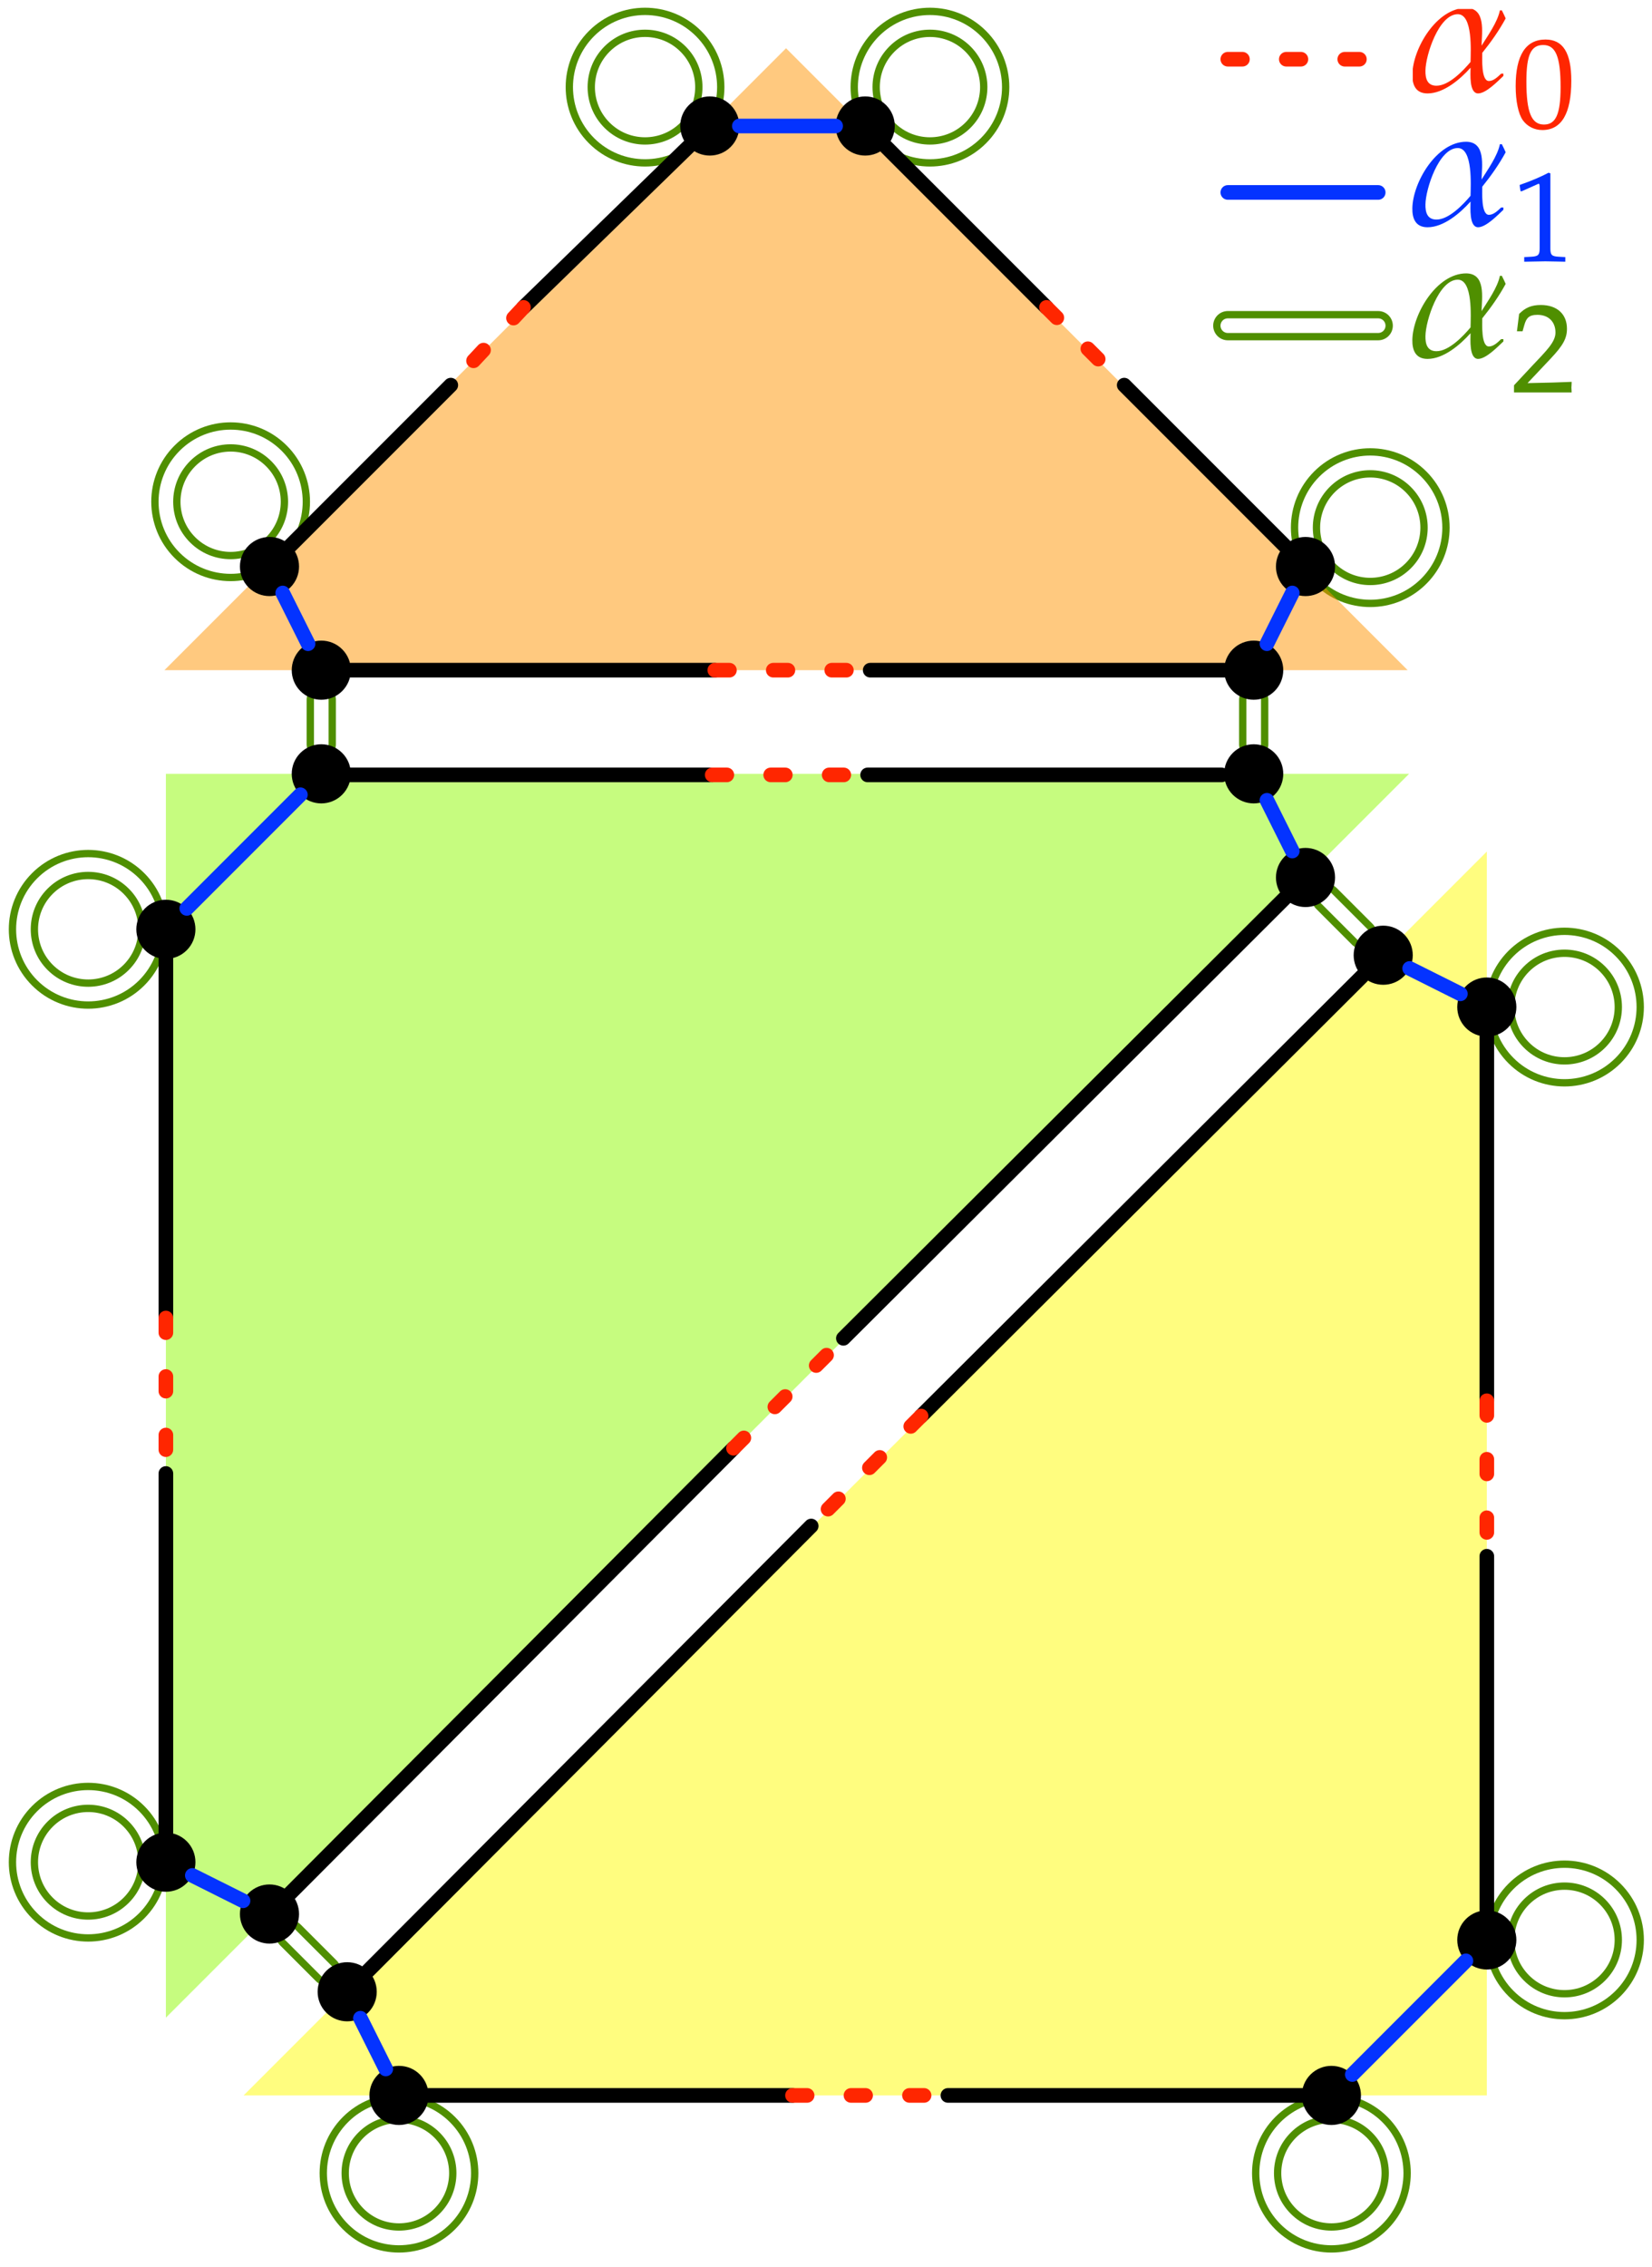 <?xml version="1.0" standalone="no"?>
<!DOCTYPE svg PUBLIC "-//W3C//DTD SVG 1.1//EN" "http://www.w3.org/Graphics/SVG/1.1/DTD/svg11.dtd">
<svg width="100%" height="100%" viewBox="0 0 226 310" version="1.1" xmlns="http://www.w3.org/2000/svg" xmlns:xlink="http://www.w3.org/1999/xlink" xml:space="preserve" style="fill-rule:evenodd;clip-rule:evenodd;stroke-linecap:round;stroke-linejoin:round;stroke-miterlimit:10;">
    <rect x="-34" y="-206" width="1677" height="1566" style="fill:white;fill-rule:nonzero;"/>
    <path d="M193.72,65.886C197.18,69.345 197.18,74.954 193.72,78.413C190.261,81.873 184.652,81.873 181.193,78.413C177.734,74.954 177.734,69.345 181.193,65.886C184.652,62.426 190.261,62.426 193.72,65.886" style="fill:none;stroke-width:4px;stroke:rgb(79,143,0);"/>
    <path d="M193.72,65.886C197.18,69.345 197.18,74.954 193.72,78.413C190.261,81.873 184.652,81.873 181.193,78.413C177.734,74.954 177.734,69.345 181.193,65.886C184.652,62.426 190.261,62.426 193.72,65.886" style="fill:none;stroke-width:2px;stroke:white;"/>
    <path d="M133.484,5.65C136.944,9.109 136.944,14.718 133.484,18.177C130.025,21.637 124.416,21.637 120.957,18.177C117.497,14.718 117.497,9.109 120.957,5.65C124.416,2.19 130.025,2.19 133.484,5.65" style="fill:none;stroke-width:4px;stroke:rgb(79,143,0);"/>
    <path d="M133.484,5.65C136.944,9.109 136.944,14.718 133.484,18.177C130.025,21.637 124.416,21.637 120.957,18.177C117.497,14.718 117.497,9.109 120.957,5.65C124.416,2.19 130.025,2.19 133.484,5.65" style="fill:none;stroke-width:2px;stroke:white;"/>
    <path d="M94.508,5.65C97.967,9.109 97.967,14.718 94.508,18.177C91.049,21.637 85.44,21.637 81.98,18.177C78.521,14.718 78.521,9.109 81.98,5.65C85.44,2.19 91.049,2.19 94.508,5.65" style="fill:none;stroke-width:4px;stroke:rgb(79,143,0);"/>
    <path d="M94.508,5.65C97.967,9.109 97.967,14.718 94.508,18.177C91.049,21.637 85.44,21.637 81.98,18.177C78.521,14.718 78.521,9.109 81.98,5.65C85.44,2.19 91.049,2.19 94.508,5.65" style="fill:none;stroke-width:2px;stroke:white;"/>
    <path d="M37.815,62.343C41.274,65.802 41.274,71.411 37.815,74.87C34.356,78.329 28.747,78.329 25.287,74.87C21.828,71.411 21.828,65.802 25.287,62.343C28.747,58.883 34.356,58.883 37.815,62.343" style="fill:none;stroke-width:4px;stroke:rgb(79,143,0);"/>
    <path d="M37.815,62.343C41.274,65.802 41.274,71.411 37.815,74.87C34.356,78.329 28.747,78.329 25.287,74.87C21.828,71.411 21.828,65.802 25.287,62.343C28.747,58.883 34.356,58.883 37.815,62.343" style="fill:none;stroke-width:2px;stroke:white;"/>
    <path d="M220.295,131.437C223.755,134.896 223.755,140.505 220.295,143.965C216.836,147.424 211.227,147.424 207.768,143.965C204.308,140.505 204.308,134.896 207.768,131.437C211.227,127.978 216.836,127.978 220.295,131.437" style="fill:none;stroke-width:4px;stroke:rgb(79,143,0);"/>
    <path d="M220.295,131.437C223.755,134.896 223.755,140.505 220.295,143.965C216.836,147.424 211.227,147.424 207.768,143.965C204.308,140.505 204.308,134.896 207.768,131.437C211.227,127.978 216.836,127.978 220.295,131.437" style="fill:none;stroke-width:2px;stroke:white;"/>
    <path d="M220.295,258.996C223.755,262.455 223.755,268.064 220.295,271.523C216.836,274.983 211.227,274.983 207.768,271.523C204.308,268.064 204.308,262.455 207.768,258.996C211.227,255.537 216.836,255.537 220.295,258.996" style="fill:none;stroke-width:4px;stroke:rgb(79,143,0);"/>
    <path d="M220.295,258.996C223.755,262.455 223.755,268.064 220.295,271.523C216.836,274.983 211.227,274.983 207.768,271.523C204.308,268.064 204.308,262.455 207.768,258.996C211.227,255.537 216.836,255.537 220.295,258.996" style="fill:none;stroke-width:2px;stroke:white;"/>
    <path d="M188.406,290.886C191.865,294.345 191.865,299.954 188.406,303.413C184.946,306.873 179.337,306.873 175.878,303.413C172.419,299.954 172.419,294.345 175.878,290.886C179.337,287.426 184.946,287.426 188.406,290.886" style="fill:none;stroke-width:4px;stroke:rgb(79,143,0);"/>
    <path d="M188.406,290.886C191.865,294.345 191.865,299.954 188.406,303.413C184.946,306.873 179.337,306.873 175.878,303.413C172.419,299.954 172.419,294.345 175.878,290.886C179.337,287.426 184.946,287.426 188.406,290.886" style="fill:none;stroke-width:2px;stroke:white;"/>
    <path d="M60.846,290.886C64.306,294.345 64.306,299.954 60.846,303.413C57.387,306.873 51.778,306.873 48.319,303.413C44.86,299.954 44.86,294.345 48.319,290.886C51.778,287.426 57.387,287.426 60.846,290.886" style="fill:none;stroke-width:4px;stroke:rgb(79,143,0);"/>
    <path d="M60.846,290.886C64.306,294.345 64.306,299.954 60.846,303.413C57.387,306.873 51.778,306.873 48.319,303.413C44.86,299.954 44.86,294.345 48.319,290.886C51.778,287.426 57.387,287.426 60.846,290.886" style="fill:none;stroke-width:2px;stroke:white;"/>
    <path d="M18.327,248.366C21.786,251.826 21.786,257.434 18.327,260.894C14.867,264.353 9.259,264.353 5.799,260.894C2.34,257.434 2.34,251.826 5.799,248.366C9.259,244.907 14.867,244.907 18.327,248.366" style="fill:none;stroke-width:4px;stroke:rgb(79,143,0);"/>
    <path d="M18.327,248.366C21.786,251.826 21.786,257.434 18.327,260.894C14.867,264.353 9.259,264.353 5.799,260.894C2.34,257.434 2.34,251.826 5.799,248.366C9.259,244.907 14.867,244.907 18.327,248.366" style="fill:none;stroke-width:2px;stroke:white;"/>
    <path d="M18.327,120.807C21.786,124.266 21.786,129.875 18.327,133.335C14.867,136.794 9.259,136.794 5.799,133.335C2.34,129.875 2.34,124.266 5.799,120.807C9.259,117.348 14.867,117.348 18.327,120.807" style="fill:none;stroke-width:4px;stroke:rgb(79,143,0);"/>
    <path d="M18.327,120.807C21.786,124.266 21.786,129.875 18.327,133.335C14.867,136.794 9.259,136.794 5.799,133.335C2.34,129.875 2.34,124.266 5.799,120.807C9.259,117.348 14.867,117.348 18.327,120.807" style="fill:none;stroke-width:2px;stroke:white;"/>
    <path d="M43.953,95.681L43.953,101.768" style="fill:none;stroke-width:4px;stroke:rgb(79,143,0);"/>
    <path d="M43.953,95.681L43.953,101.768" style="fill:none;stroke-width:2px;stroke:white;"/>
    <path d="M171.512,95.681L171.512,101.768" style="fill:none;stroke-width:4px;stroke:rgb(79,143,0);"/>
    <path d="M171.512,95.681L171.512,101.768" style="fill:none;stroke-width:2px;stroke:white;"/>
    <path d="M181.458,122.843L186.369,127.755" style="fill:none;stroke-width:4px;stroke:rgb(79,143,0);"/>
    <path d="M181.458,122.843L186.369,127.755" style="fill:none;stroke-width:2px;stroke:white;"/>
    <path d="M39.725,264.576L44.637,269.488" style="fill:none;stroke-width:4px;stroke:rgb(79,143,0);"/>
    <path d="M39.725,264.576L44.637,269.488" style="fill:none;stroke-width:2px;stroke:white;"/>
    <path d="M33.323,286.52L203.401,286.52L203.402,116.441L33.323,286.52Z" style="fill:rgb(255,251,0);fill-opacity:0.502;fill-rule:nonzero;"/>
    <path d="M192.771,105.811L22.693,105.811L22.693,275.89L192.771,105.811Z" style="fill:rgb(142,250,0);fill-opacity:0.502;fill-rule:nonzero;"/>
    <path d="M107.534,6.599L22.494,91.638L192.573,91.638L107.534,6.599Z" style="fill:rgb(255,147,0);fill-opacity:0.502;fill-rule:nonzero;"/>
    <path d="M174.017,94.143C172.634,95.527 170.39,95.527 169.006,94.143C167.623,92.76 167.623,90.516 169.006,89.132C170.39,87.749 172.634,87.749 174.017,89.132C175.401,90.516 175.401,92.76 174.017,94.143" style="fill:black;fill-rule:nonzero;stroke-width:1px;stroke:black;"/>
    <path d="M174.017,108.317C172.634,109.7 170.39,109.7 169.006,108.317C167.623,106.933 167.623,104.689 169.006,103.306C170.39,101.922 172.634,101.922 174.017,103.306C175.401,104.689 175.401,106.933 174.017,108.317" style="fill:black;fill-rule:nonzero;stroke-width:1px;stroke:black;"/>
    <path d="M181.104,79.97C179.72,81.354 177.477,81.354 176.093,79.97C174.709,78.586 174.709,76.343 176.093,74.959C177.477,73.575 179.72,73.575 181.104,74.959C182.488,76.343 182.488,78.586 181.104,79.97" style="fill:black;fill-rule:nonzero;stroke-width:1px;stroke:black;"/>
    <path d="M181.104,122.49C179.72,123.874 177.477,123.874 176.093,122.49C174.709,121.106 174.709,118.863 176.093,117.479C177.477,116.095 179.72,116.095 181.104,117.479C182.488,118.863 182.488,121.106 181.104,122.49" style="fill:black;fill-rule:nonzero;stroke-width:1px;stroke:black;"/>
    <path d="M191.734,133.12C190.35,134.503 188.107,134.503 186.723,133.12C185.339,131.736 185.339,129.492 186.723,128.109C188.107,126.725 190.35,126.725 191.734,128.109C193.118,129.492 193.118,131.736 191.734,133.12" style="fill:black;fill-rule:nonzero;stroke-width:1px;stroke:black;"/>
    <path d="M205.907,140.206C204.523,141.59 202.28,141.59 200.896,140.206C199.512,138.823 199.512,136.579 200.896,135.195C202.28,133.812 204.523,133.812 205.907,135.195C207.291,136.579 207.291,138.823 205.907,140.206" style="fill:black;fill-rule:nonzero;stroke-width:1px;stroke:black;"/>
    <path d="M120.868,19.734C119.484,21.118 117.241,21.118 115.857,19.734C114.473,18.35 114.473,16.107 115.857,14.723C117.241,13.339 119.484,13.339 120.868,14.723C122.252,16.107 122.252,18.35 120.868,19.734" style="fill:black;fill-rule:nonzero;stroke-width:1px;stroke:black;"/>
    <path d="M99.608,19.734C98.224,21.118 95.981,21.118 94.597,19.734C93.213,18.35 93.213,16.107 94.597,14.723C95.981,13.339 98.224,13.339 99.608,14.723C100.992,16.107 100.992,18.35 99.608,19.734" style="fill:black;fill-rule:nonzero;stroke-width:1px;stroke:black;"/>
    <path d="M39.372,79.97C37.988,81.354 35.745,81.354 34.361,79.97C32.977,78.586 32.977,76.343 34.361,74.959C35.745,73.575 37.988,73.575 39.372,74.959C40.756,76.343 40.756,78.586 39.372,79.97" style="fill:black;fill-rule:nonzero;stroke-width:1px;stroke:black;"/>
    <path d="M46.458,94.143C45.075,95.527 42.831,95.527 41.448,94.143C40.064,92.76 40.064,90.516 41.448,89.132C42.831,87.749 45.075,87.749 46.458,89.132C47.842,90.516 47.842,92.76 46.458,94.143" style="fill:black;fill-rule:nonzero;stroke-width:1px;stroke:black;"/>
    <path d="M46.458,108.317C45.075,109.7 42.831,109.7 41.448,108.317C40.064,106.933 40.064,104.689 41.448,103.306C42.831,101.922 45.075,101.922 46.458,103.306C47.842,104.689 47.842,106.933 46.458,108.317" style="fill:black;fill-rule:nonzero;stroke-width:1px;stroke:black;"/>
    <path d="M25.198,129.576C23.815,130.96 21.571,130.96 20.187,129.576C18.804,128.193 18.804,125.949 20.187,124.565C21.571,123.182 23.815,123.182 25.198,124.565C26.582,125.949 26.582,128.193 25.198,129.576" style="fill:black;fill-rule:nonzero;stroke-width:1px;stroke:black;"/>
    <path d="M25.199,257.135C23.815,258.519 21.571,258.519 20.188,257.135C18.804,255.752 18.804,253.508 20.188,252.124C21.571,250.741 23.815,250.741 25.199,252.124C26.582,253.508 26.582,255.752 25.199,257.135" style="fill:black;fill-rule:nonzero;stroke-width:1px;stroke:black;"/>
    <path d="M39.372,264.222C37.988,265.606 35.745,265.606 34.361,264.222C32.977,262.838 32.977,260.595 34.361,259.211C35.745,257.827 37.988,257.827 39.372,259.211C40.756,260.595 40.756,262.838 39.372,264.222" style="fill:black;fill-rule:nonzero;stroke-width:1px;stroke:black;"/>
    <path d="M50.002,274.853C48.618,276.236 46.375,276.236 44.991,274.853C43.607,273.469 43.607,271.225 44.991,269.842C46.375,268.458 48.618,268.458 50.002,269.842C51.386,271.225 51.386,273.469 50.002,274.853" style="fill:black;fill-rule:nonzero;stroke-width:1px;stroke:black;"/>
    <path d="M57.088,289.026C55.705,290.41 53.461,290.41 52.077,289.026C50.694,287.643 50.694,285.399 52.077,284.015C53.461,282.632 55.705,282.632 57.088,284.015C58.472,285.399 58.472,287.643 57.088,289.026" style="fill:black;fill-rule:nonzero;stroke-width:1px;stroke:black;"/>
    <path d="M184.647,289.026C183.264,290.41 181.02,290.41 179.636,289.026C178.253,287.643 178.253,285.399 179.636,284.015C181.02,282.632 183.264,282.632 184.647,284.015C186.031,285.399 186.031,287.643 184.647,289.026" style="fill:black;fill-rule:nonzero;stroke-width:1px;stroke:black;"/>
    <path d="M205.907,267.766C204.523,269.15 202.28,269.15 200.896,267.766C199.513,266.383 199.513,264.139 200.896,262.755C202.28,261.372 204.523,261.372 205.907,262.755C207.291,264.139 207.291,266.383 205.907,267.766" style="fill:black;fill-rule:nonzero;stroke-width:1px;stroke:black;"/>
    <path d="M121.221,20.087L143.165,42.031" style="fill:none;stroke-width:2px;stroke:black;"/>
    <path d="M175.739,74.606L153.795,52.661" style="fill:none;stroke-width:2px;stroke:black;"/>
    <path d="M94.205,20.048L71.615,42.031" style="fill:none;stroke-width:2px;stroke:black;"/>
    <path d="M39.725,74.606L61.669,52.661" style="fill:none;stroke-width:2px;stroke:black;"/>
    <path d="M47.996,91.638L97.787,91.638" style="fill:none;stroke-width:2px;stroke:black;"/>
    <path d="M167.469,91.638L119.046,91.638" style="fill:none;stroke-width:2px;stroke:black;"/>
    <path d="M39.721,258.853L100.346,198.029" style="fill:none;stroke-width:2px;stroke:black;"/>
    <path d="M175.735,122.839L115.379,182.996" style="fill:none;stroke-width:2px;stroke:black;"/>
    <path d="M22.693,131.114L22.693,180.22" style="fill:none;stroke-width:2px;stroke:black;"/>
    <path d="M22.693,250.587L22.693,201.48" style="fill:none;stroke-width:2px;stroke:black;"/>
    <path d="M203.402,141.744L203.402,191.535" style="fill:none;stroke-width:2px;stroke:black;"/>
    <path d="M203.402,261.216L203.402,212.794" style="fill:none;stroke-width:2px;stroke:black;"/>
    <path d="M58.626,286.52L108.417,286.52" style="fill:none;stroke-width:2px;stroke:black;"/>
    <path d="M178.098,286.52L129.676,286.52" style="fill:none;stroke-width:2px;stroke:black;"/>
    <path d="M47.643,105.957L97.433,105.957" style="fill:none;stroke-width:2px;stroke:black;"/>
    <path d="M167.115,105.957L118.693,105.957" style="fill:none;stroke-width:2px;stroke:black;"/>
    <path d="M50.351,269.483L110.976,208.659" style="fill:none;stroke-width:2px;stroke:black;"/>
    <path d="M186.365,133.468L126.009,193.626" style="fill:none;stroke-width:2px;stroke:black;"/>
    <path d="M143.165,42.031L153.795,52.661" style="fill:none;stroke-width:2px;stroke-dasharray:2,6;stroke:rgb(255,38,0);"/>
    <path d="M71.615,42.031L61.669,52.661" style="fill:none;stroke-width:2px;stroke-dasharray:2,6;stroke:rgb(255,38,0);"/>
    <path d="M97.787,91.638L118.362,91.638" style="fill:none;stroke-width:2px;stroke-dasharray:2,6;stroke:rgb(255,38,0);"/>
    <path d="M97.433,105.957L118.693,105.957" style="fill:none;stroke-width:2px;stroke-dasharray:2,6;stroke:rgb(255,38,0);"/>
    <path d="M22.693,180.22L22.693,201.48" style="fill:none;stroke-width:2px;stroke-dasharray:2,6;stroke:rgb(255,38,0);"/>
    <path d="M100.346,198.029L115.379,182.996" style="fill:none;stroke-width:2px;stroke-dasharray:2,6;stroke:rgb(255,38,0);"/>
    <path d="M126.009,193.626L110.976,208.659" style="fill:none;stroke-width:2px;stroke-dasharray:2,6;stroke:rgb(255,38,0);"/>
    <path d="M108.417,286.52L128.992,286.52" style="fill:none;stroke-width:2px;stroke-dasharray:2,6;stroke:rgb(255,38,0);"/>
    <path d="M203.402,191.535L203.402,212.11" style="fill:none;stroke-width:2px;stroke-dasharray:2,6;stroke:rgb(255,38,0);"/>
    <path d="M173.321,88.02L176.79,81.082" style="fill:none;stroke-width:2px;stroke:rgb(4,51,255);"/>
    <path d="M101.146,17.228L114.319,17.228" style="fill:none;stroke-width:2px;stroke:rgb(4,51,255);"/>
    <path d="M38.675,81.082L42.144,88.02" style="fill:none;stroke-width:2px;stroke:rgb(4,51,255);"/>
    <path d="M25.552,124.212L41.094,108.67" style="fill:none;stroke-width:2px;stroke:rgb(4,51,255);"/>
    <path d="M173.321,109.428L176.79,116.367" style="fill:none;stroke-width:2px;stroke:rgb(4,51,255);"/>
    <path d="M192.846,132.423L199.784,135.892" style="fill:none;stroke-width:2px;stroke:rgb(4,51,255);"/>
    <path d="M185.001,283.662L200.543,268.12" style="fill:none;stroke-width:2px;stroke:rgb(4,51,255);"/>
    <path d="M52.774,282.903L49.305,275.964" style="fill:none;stroke-width:2px;stroke:rgb(4,51,255);"/>
    <path d="M33.249,259.908L26.31,256.439" style="fill:none;stroke-width:2px;stroke:rgb(4,51,255);"/>
    <g>
        <clipPath id="_clip1">
            <rect x="193.272" y="1.228" width="22" height="17"/>
        </clipPath>
        <g clip-path="url(#_clip1)">
            <g>
                <g>
                    <path d="M202.204,12.775C203.304,12.775 204.906,11.101 205.672,10.383L205.672,10.073L205.361,10.073C204.906,10.503 204.333,11.077 203.687,11.077C202.611,11.077 202.778,7.992 202.778,7.227C203.974,5.745 205.074,4.19 205.982,2.517C205.815,2.158 205.648,1.775 205.456,1.417L205.193,1.417C204.859,3.043 203.544,4.86 202.683,6.247C202.731,4.358 203.28,1.106 200.579,1.082C196.561,1.082 193.286,6.582 193.214,10.168C193.19,11.603 193.668,12.775 195.294,12.775C197.494,12.775 199.742,10.862 201.176,9.26C201.176,10.097 200.961,12.751 202.204,12.775ZM199.431,1.943C201.511,1.943 201.2,7.036 201.176,8.471C200.148,9.69 198.211,11.722 196.514,11.722C195.246,11.722 194.983,10.718 195.007,9.642C195.031,7.562 196.824,1.943 199.431,1.943Z" style="fill:rgb(255,38,0);fill-rule:nonzero;"/>
                    <path d="M211.434,5.405C208.728,5.405 207.349,7.552 207.349,11.777C207.349,13.819 207.716,15.582 208.327,16.437C208.938,17.292 209.915,17.781 210.998,17.781C213.633,17.781 214.96,15.512 214.96,11.043C214.96,7.221 213.825,5.405 211.434,5.405ZM211.12,6.156C212.813,6.156 213.494,7.727 213.494,11.916C213.494,15.634 212.83,17.031 211.225,17.031C209.531,17.031 208.816,15.407 208.816,11.148C208.816,7.465 209.462,6.156 211.12,6.156Z" style="fill:rgb(255,38,0);fill-rule:nonzero;"/>
                </g>
            </g>
        </g>
    </g>
    <g>
        <g>
            <path d="M202.204,31.075C203.304,31.075 204.906,29.401 205.672,28.683L205.672,28.373L205.361,28.373C204.906,28.803 204.333,29.377 203.687,29.377C202.611,29.377 202.778,26.292 202.778,25.527C203.974,24.045 205.074,22.49 205.982,20.817C205.815,20.458 205.648,20.075 205.456,19.717L205.193,19.717C204.859,21.343 203.544,23.16 202.683,24.547C202.731,22.658 203.28,19.406 200.579,19.382C196.561,19.382 193.286,24.882 193.214,28.468C193.19,29.903 193.668,31.075 195.294,31.075C197.494,31.075 199.742,29.162 201.176,27.56C201.176,28.397 200.961,31.051 202.204,31.075ZM199.431,20.243C201.511,20.243 201.2,25.336 201.176,26.771C200.148,27.99 198.211,30.022 196.514,30.022C195.246,30.022 194.983,29.018 195.007,27.942C195.031,25.862 196.824,20.243 199.431,20.243Z" style="fill:rgb(4,51,255);fill-rule:nonzero;"/>
            <path d="M214.14,35.784L214.14,35.156L213.232,35.104C212.272,35.051 212.097,34.859 212.097,33.952L212.097,23.705L211.853,23.618C210.718,24.212 209.479,24.735 207.891,25.294L208.013,26.149L208.187,26.149L210.491,25.119C210.596,25.119 210.631,25.276 210.631,25.695L210.631,33.952C210.631,34.859 210.439,35.051 209.496,35.104L208.519,35.156L208.519,35.784C211.207,35.732 211.207,35.732 211.399,35.732C211.94,35.732 213.86,35.784 214.14,35.784Z" style="fill:rgb(4,51,255);fill-rule:nonzero;"/>
        </g>
    </g>
    <g>
        <clipPath id="_clip2">
            <rect x="192.772" y="36.661" width="23" height="17"/>
        </clipPath>
        <g clip-path="url(#_clip2)">
            <g>
                <g>
                    <path d="M202.204,49.075C203.304,49.075 204.906,47.401 205.672,46.683L205.672,46.373L205.361,46.373C204.906,46.803 204.333,47.377 203.687,47.377C202.611,47.377 202.778,44.292 202.778,43.527C203.974,42.045 205.074,40.49 205.982,38.817C205.815,38.458 205.648,38.075 205.456,37.717L205.193,37.717C204.859,39.343 203.544,41.16 202.683,42.547C202.731,40.658 203.28,37.406 200.579,37.382C196.561,37.382 193.286,42.882 193.214,46.468C193.19,47.903 193.668,49.075 195.294,49.075C197.494,49.075 199.742,47.162 201.176,45.56C201.176,46.397 200.961,49.051 202.204,49.075ZM199.431,38.243C201.511,38.243 201.2,43.336 201.176,44.771C200.148,45.99 198.211,48.022 196.514,48.022C195.246,48.022 194.983,47.018 195.007,45.942C195.031,43.862 196.824,38.243 199.431,38.243Z" style="fill:rgb(79,143,0);fill-rule:nonzero;"/>
                    <path d="M207.123,52.685L207.123,53.784C210.387,53.784 210.387,53.732 211.015,53.732C211.643,53.732 211.643,53.784 215.012,53.784C215.012,53.418 214.977,53.243 214.977,52.999C214.977,52.772 215.012,52.597 215.012,52.213C213.005,52.301 212.202,52.318 208.973,52.388L212.15,49.019C213.843,47.221 214.366,46.261 214.366,44.952C214.366,42.945 213.005,41.705 210.788,41.705C209.531,41.705 208.676,42.054 207.821,42.927L207.524,45.301L208.292,45.301L208.519,44.498C208.798,43.486 209.165,43.049 210.334,43.049C211.835,43.049 212.795,43.992 212.795,45.476C212.795,46.785 211.521,47.989 209.549,50.084L207.123,52.685Z" style="fill:rgb(79,143,0);fill-rule:nonzero;"/>
                </g>
            </g>
        </g>
    </g>
    <path d="M167.969,8.098L188.544,8.099" style="fill:none;stroke-width:2px;stroke-dasharray:2,6;stroke:rgb(255,38,0);"/>
    <g id="Trimado">
        <path d="M167.969,26.315L188.544,26.315" style="fill:none;stroke-width:2px;stroke:rgb(4,51,255);"/>
        <path d="M167.969,44.531L188.544,44.531" style="fill:none;stroke-width:4px;stroke:rgb(79,143,0);"/>
        <path d="M167.969,44.531L188.544,44.531" style="fill:none;stroke-width:2px;stroke:white;"/>
    </g>
</svg>

